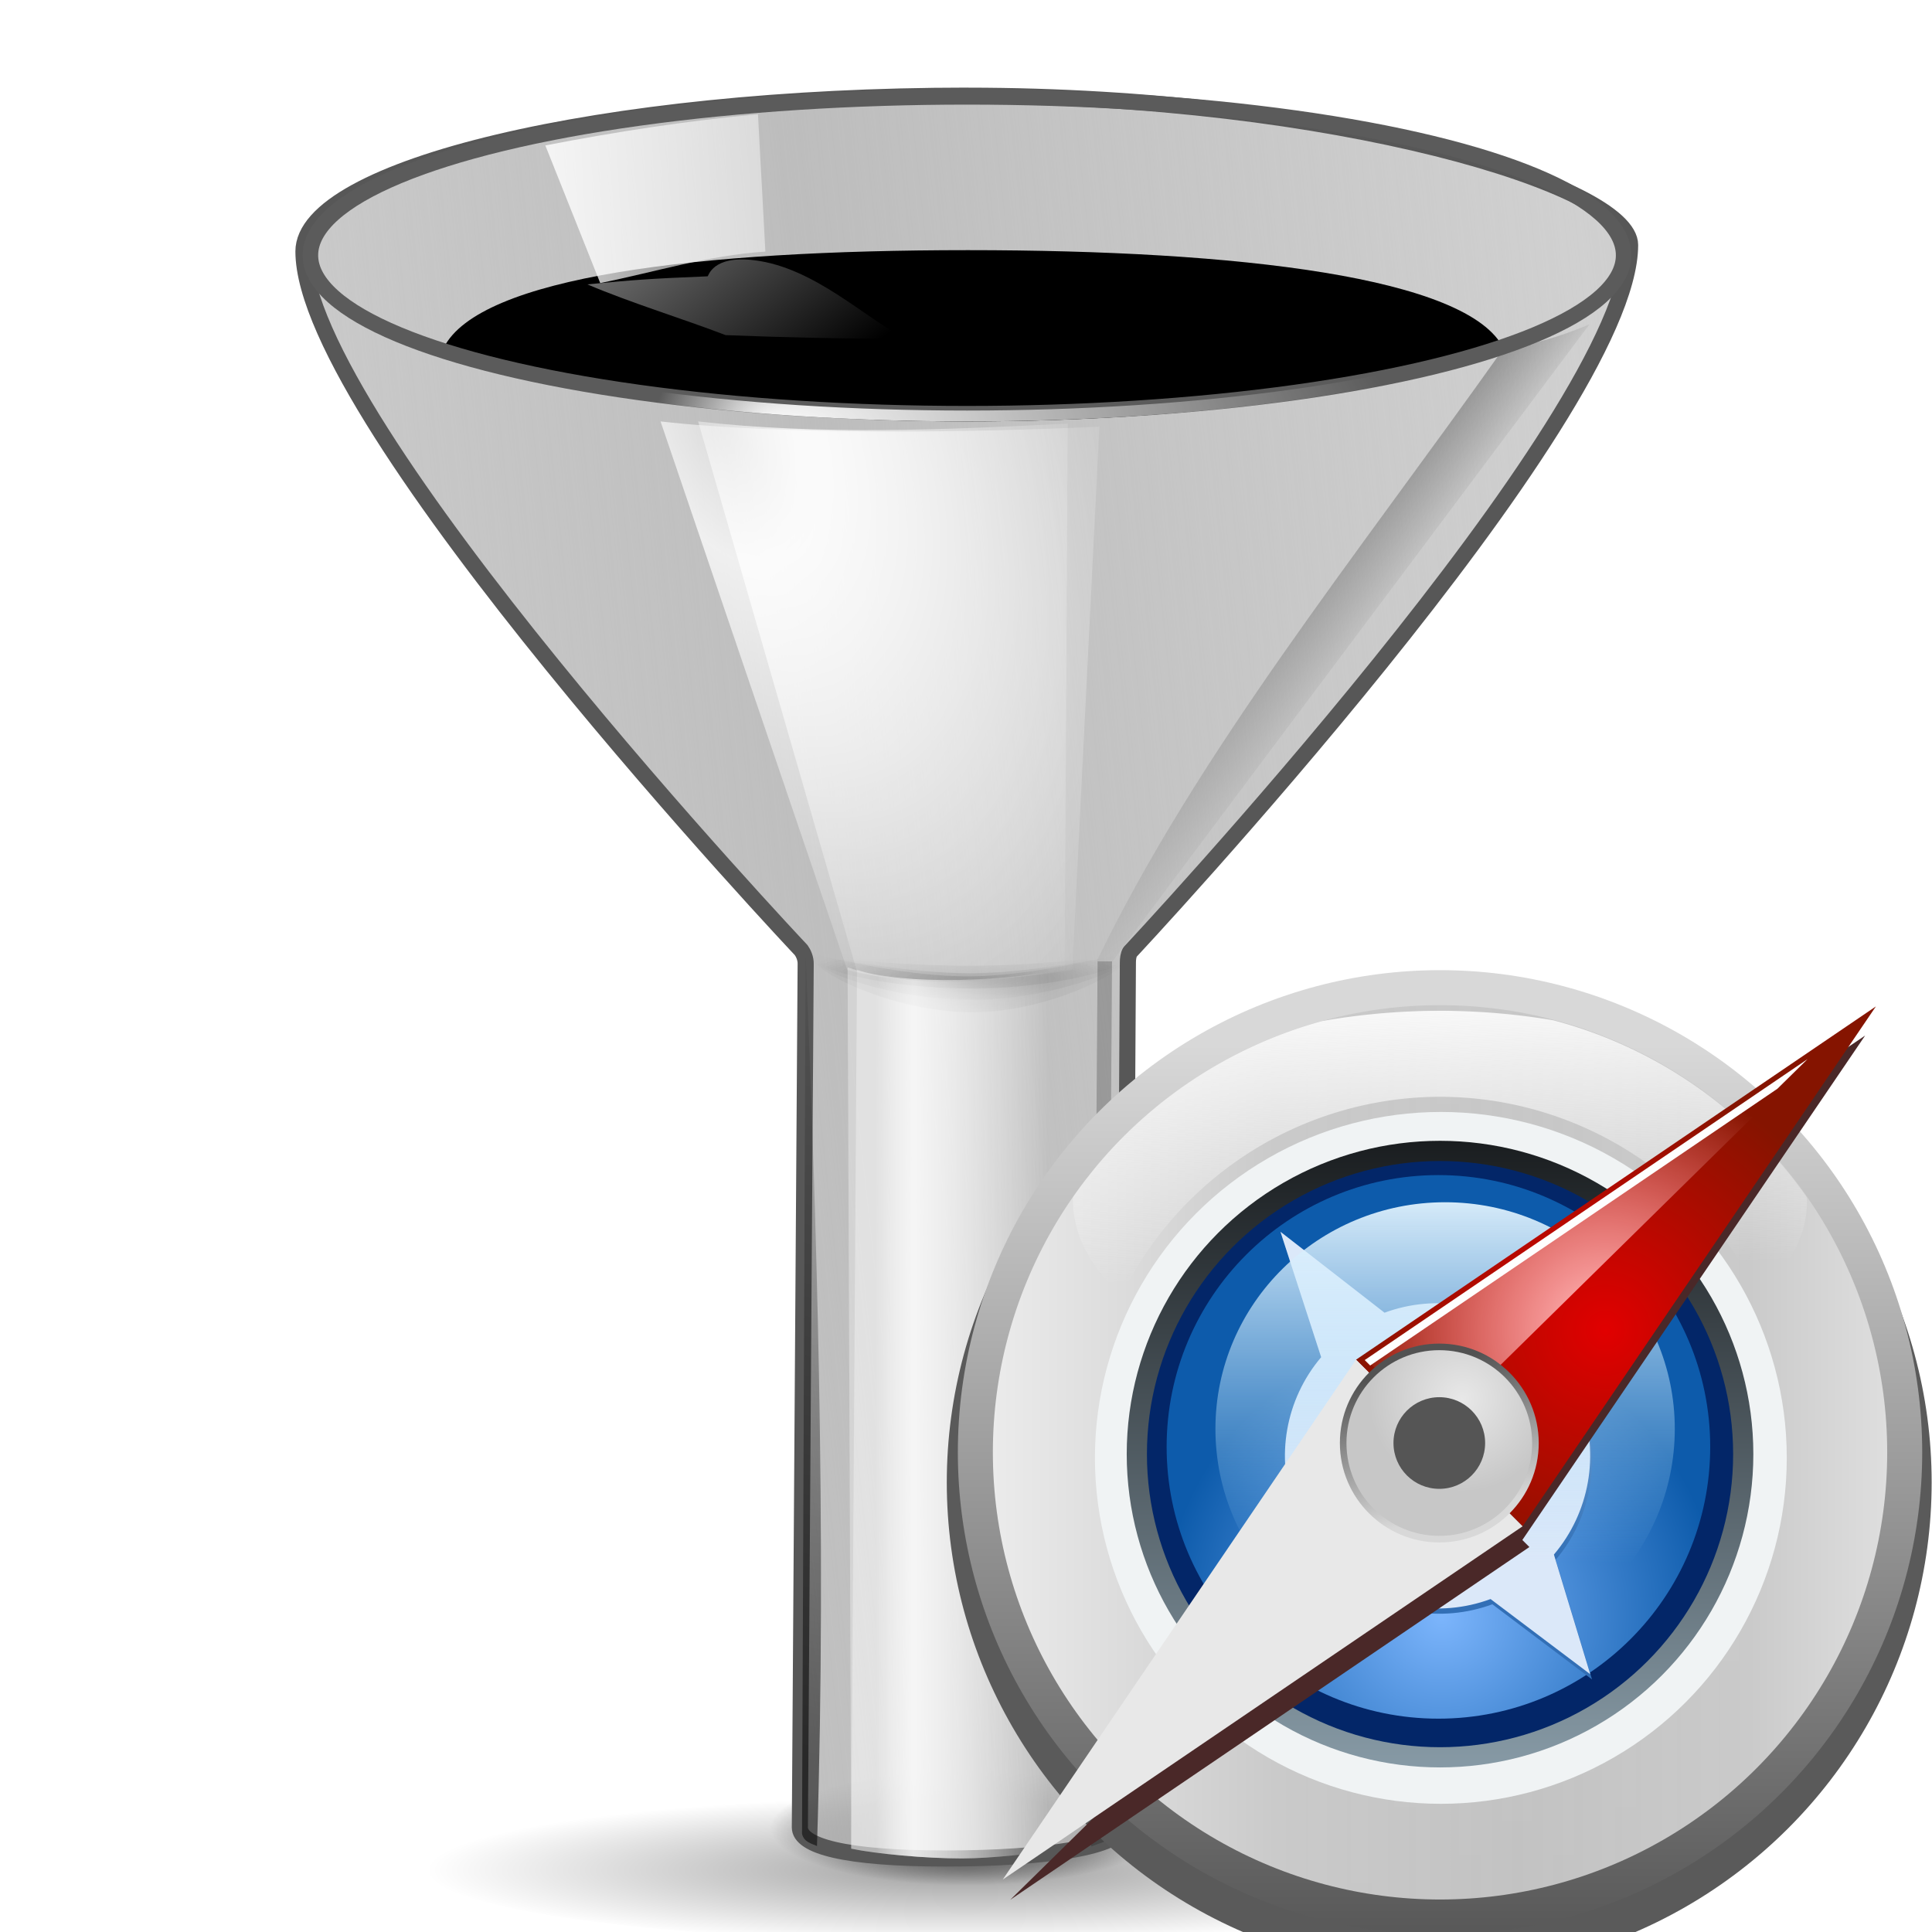 <?xml version="1.0" encoding="UTF-8" standalone="no"?>
<svg
   xmlns:dc="http://purl.org/dc/elements/1.1/"
   xmlns:cc="http://creativecommons.org/ns#"
   xmlns:rdf="http://www.w3.org/1999/02/22-rdf-syntax-ns#"
   xmlns:svg="http://www.w3.org/2000/svg"
   xmlns="http://www.w3.org/2000/svg"
   xmlns:xlink="http://www.w3.org/1999/xlink"
   xmlns:sodipodi="http://sodipodi.sourceforge.net/DTD/sodipodi-0.dtd"
   xmlns:inkscape="http://www.inkscape.org/namespaces/inkscape"
   height="24"
   viewBox="0 0 6.35 6.35"
   width="24"
   version="1.1"
   id="svg210"
   sodipodi:docname="lc_formfilternavigator.svg"
   inkscape:version="0.92.4 (unknown)"
   inkscape:export-filename="/home/rizmut/Dokumen/Rizmut/Github/libreoffice-style-karasa-jaga/build/next/cmd/lc_formfilternavigator.png"
   inkscape:export-xdpi="96"
   inkscape:export-ydpi="96">
  <defs
     id="defs214">
    <linearGradient
       id="linearGradient3489">
      <stop
         style="stop-color:#765c44;stop-opacity:1"
         offset="0"
         id="stop3491" />
      <stop
         style="stop-color:#765c44;stop-opacity:0"
         offset="1"
         id="stop3493" />
    </linearGradient>
    <filter
       id="filter3477-3-7"
       height="1.277"
       y="-0.139"
       width="1.28"
       x="-0.14">
      <feGaussianBlur
         id="feGaussianBlur3479-6-5"
         stdDeviation="0.288"
         inkscape:collect="always" />
    </filter>
    <filter
       id="filter926"
       height="1.277"
       y="-0.139"
       width="1.28"
       x="-0.14">
      <feGaussianBlur
         id="feGaussianBlur924"
         stdDeviation="0.288"
         inkscape:collect="always" />
    </filter>
    <linearGradient
       x1="304.887"
       y1="385.861"
       x2="345.62"
       y2="384.624"
       id="linearGradient3298-9"
       xlink:href="#linearGradient3489"
       gradientUnits="userSpaceOnUse" />
    <filter
       id="filter937"
       height="1.277"
       y="-0.139"
       width="1.28"
       x="-0.14">
      <feGaussianBlur
         id="feGaussianBlur935"
         stdDeviation="0.288"
         inkscape:collect="always" />
    </filter>
    <linearGradient
       id="linearGradient3366">
      <stop
         style="stop-color:#ff8787;stop-opacity:1"
         offset="0"
         id="stop3368" />
      <stop
         style="stop-color:#ff8787;stop-opacity:0"
         offset="1"
         id="stop4472" />
    </linearGradient>
    <filter
       id="filter945"
       height="1.277"
       y="-0.139"
       width="1.28"
       x="-0.14">
      <feGaussianBlur
         id="feGaussianBlur943"
         stdDeviation="0.288"
         inkscape:collect="always" />
    </filter>
    <linearGradient
       x1="31.906"
       y1="13.51"
       x2="34.875"
       y2="13.51"
       id="linearGradient3310-2"
       xlink:href="#linearGradient3207"
       gradientUnits="userSpaceOnUse"
       gradientTransform="translate(-0.3)"
       spreadMethod="reflect" />
    <linearGradient
       id="linearGradient3207">
      <stop
         style="stop-color:#ffffff;stop-opacity:1"
         offset="0"
         id="stop3209" />
      <stop
         style="stop-color:#790000;stop-opacity:0"
         offset="1"
         id="stop3211" />
    </linearGradient>
    <filter
       id="filter953"
       height="1.277"
       y="-0.139"
       width="1.28"
       x="-0.14">
      <feGaussianBlur
         id="feGaussianBlur951"
         stdDeviation="0.288"
         inkscape:collect="always" />
    </filter>
    <filter
       id="filter960"
       height="1.277"
       y="-0.139"
       width="1.28"
       x="-0.14">
      <feGaussianBlur
         id="feGaussianBlur958"
         stdDeviation="0.288"
         inkscape:collect="always" />
    </filter>
    <linearGradient
       inkscape:collect="always"
       xlink:href="#g"
       id="linearGradient1156"
       gradientUnits="userSpaceOnUse"
       gradientTransform="matrix(0.221,0,0,0.27,2.861,262.566)"
       x1="55.875"
       y1="91.297"
       x2="70.719"
       y2="91.297" />
    <radialGradient
       inkscape:collect="always"
       xlink:href="#b"
       id="radialGradient1158"
       gradientUnits="userSpaceOnUse"
       gradientTransform="matrix(0.239,0,0,0.038,1.738,277.543)"
       cx="63.463"
       cy="66.417"
       r="13.789" />
    <filter
       style="color-interpolation-filters:sRGB"
       id="q-1"
       height="1.121"
       width="1.119"
       x="-0.06"
       y="-0.06">
      <feGaussianBlur
         stdDeviation=".825"
         id="feGaussianBlur44-9" />
    </filter>
    <linearGradient
       id="linearGradient1547"
       gradientUnits="userSpaceOnUse"
       x1="24.782"
       x2="24.782"
       xlink:href="#s"
       y1="297.659"
       y2="279.829" />
    <linearGradient
       id="linearGradient1551">
      <stop
         offset="0"
         stop-color="#525252"
         id="stop48-4" />
      <stop
         offset="1"
         stop-color="#d8d8d8"
         id="stop50-7" />
    </linearGradient>
    <linearGradient
       id="linearGradient1558"
       gradientUnits="userSpaceOnUse"
       x1="15.897"
       x2="32.987"
       y1="287.619"
       y2="287.619">
      <stop
         offset="0"
         stop-color="#ebebeb"
         id="stop53-8" />
      <stop
         offset=".316"
         stop-color="#cacaca"
         id="stop55-4" />
      <stop
         offset=".587"
         stop-color="#c7c7c7"
         stop-opacity=".956"
         id="stop57-5" />
      <stop
         offset=".846"
         stop-color="#cacaca"
         id="stop59-0" />
      <stop
         offset="1"
         stop-color="#dedede"
         id="stop61-3" />
    </linearGradient>
    <filter
       style="color-interpolation-filters:sRGB"
       id="u-6"
       height="1.024"
       width="1.024"
       x="-0.012"
       y="-0.012">
      <feGaussianBlur
         stdDeviation=".128"
         id="feGaussianBlur64-1" />
    </filter>
    <linearGradient
       id="linearGradient1564"
       gradientUnits="userSpaceOnUse"
       x1="24.701"
       x2="24.733"
       y1="281.364"
       y2="294.219">
      <stop
         offset="0"
         stop-color="#171a1c"
         id="stop67-0" />
      <stop
         offset="1"
         stop-color="#8ca0ac"
         id="stop69-6" />
    </linearGradient>
    <radialGradient
       id="w-3"
       cx="63.029"
       cy="288.187"
       gradientUnits="userSpaceOnUse"
       r="11.437">
      <stop
         offset="0"
         stop-color="#7cb5fc"
         id="stop72-2" />
      <stop
         offset="1"
         stop-color="#0d5bab"
         id="stop74-0" />
    </radialGradient>
    <filter
       style="color-interpolation-filters:sRGB"
       id="x-6"
       height="1.024"
       width="1.024"
       x="-0.012"
       y="-0.012">
      <feGaussianBlur
         stdDeviation=".112"
         id="feGaussianBlur77-1" />
    </filter>
    <filter
       style="color-interpolation-filters:sRGB"
       id="y-5"
       height="1.024"
       width="1.024"
       x="-0.012"
       y="-0.012">
      <feGaussianBlur
         stdDeviation=".087"
         id="feGaussianBlur80-5" />
    </filter>
    <linearGradient
       id="linearGradient1575"
       gradientTransform="matrix(0.41,0,0,0.437,-1.244,164.528)"
       gradientUnits="userSpaceOnUse"
       x1="63.5"
       x2="63.5"
       y1="269.897"
       y2="286.495">
      <stop
         offset="0"
         stop-color="#e3f3fd"
         id="stop83-4" />
      <stop
         offset="1"
         stop-color="#a3d8f9"
         stop-opacity="0"
         id="stop85-7" />
    </linearGradient>
    <linearGradient
       id="linearGradient1579"
       gradientUnits="userSpaceOnUse"
       x1="24.47"
       x2="24.67"
       y1="278.725"
       y2="284.199">
      <stop
         offset="0"
         stop-color="#fcfcfc"
         id="stop88-6" />
      <stop
         offset="1"
         stop-color="#fcfcfc"
         stop-opacity="0"
         id="stop90-5" />
    </linearGradient>
    <radialGradient
       id="B-6"
       cx="67.733"
       cy="277.95"
       gradientTransform="matrix(-0.481,0,0,-0.481,54.944,422.867)"
       gradientUnits="userSpaceOnUse"
       r="7.575">
      <stop
         offset="0"
         stop-color="#bfbfbf"
         id="stop93-9" />
      <stop
         offset="1"
         stop-color="#dfdfdf"
         stop-opacity="0"
         id="stop95-3" />
    </radialGradient>
    <filter
       style="color-interpolation-filters:sRGB"
       id="C-7"
       height="1.048"
       width="1.048"
       x="-0.024"
       y="-0.024">
      <feGaussianBlur
         stdDeviation=".948"
         id="feGaussianBlur98-4" />
    </filter>
    <radialGradient
       id="D-5"
       cx="21.273"
       cy="276.883"
       gradientUnits="userSpaceOnUse"
       r="6.795">
      <stop
         offset="0"
         stop-color="#e10000"
         id="stop101-2" />
      <stop
         offset="1"
         stop-color="#851400"
         id="stop103-5" />
    </radialGradient>
    <radialGradient
       id="E-4"
       cx="21.273"
       cy="276.883"
       gradientUnits="userSpaceOnUse"
       r="6.795">
      <stop
         offset="0"
         stop-color="#ffbfbf"
         id="stop106-7" />
      <stop
         offset="1"
         stop-color="#ffbfbf"
         stop-opacity="0"
         id="stop108-4" />
    </radialGradient>
    <linearGradient
       id="linearGradient1592"
       gradientUnits="userSpaceOnUse"
       x1="16.526"
       x2="17.476"
       xlink:href="#s"
       y1="277.832"
       y2="281.63" />
    <radialGradient
       id="G-4"
       cx="17.527"
       cy="278.682"
       gradientUnits="userSpaceOnUse"
       r="2.427">
      <stop
         offset="0"
         stop-color="#e8e8e8"
         id="stop112-3" />
      <stop
         offset="1"
         stop-color="#c7c7c7"
         id="stop114-0" />
    </radialGradient>
    <filter
       style="color-interpolation-filters:sRGB"
       id="H-7"
       height="1.088"
       width="1.061"
       x="-0.03"
       y="-0.044">
      <feGaussianBlur
         stdDeviation=".62"
         id="feGaussianBlur117-8" />
    </filter>
  </defs>
  <sodipodi:namedview
     pagecolor="#ffffff"
     bordercolor="#666666"
     borderopacity="1"
     objecttolerance="10"
     gridtolerance="10"
     guidetolerance="10"
     inkscape:pageopacity="0"
     inkscape:pageshadow="2"
     inkscape:window-width="1366"
     inkscape:window-height="714"
     id="namedview212"
     showgrid="true"
     inkscape:zoom="10.429825"
     inkscape:cx="14.298214"
     inkscape:cy="9.0890006"
     inkscape:window-x="0"
     inkscape:window-y="28"
     inkscape:window-maximized="1"
     inkscape:current-layer="svg210"
     scale-x="0.065"
     inkscape:pagecheckerboard="false">
    <inkscape:grid
       type="xygrid"
       id="grid967" />
  </sodipodi:namedview>
  <radialGradient
     id="a"
     cx="63.912"
     cy="115.709"
     fy="115.709"
     gradientTransform="matrix(0.161,0,0,0.022,6.615,294.57)"
     gradientUnits="userSpaceOnUse"
     r="63.912"
     xlink:href="#b" />
  <linearGradient
     id="b">
    <stop
       offset="0"
       id="stop3" />
    <stop
       offset="1"
       stop-opacity="0"
       id="stop5" />
  </linearGradient>
  <radialGradient
     id="c"
     cx="63.816"
     cy="120.575"
     gradientTransform="matrix(0.257,0,0,0.075,0.55,287.267)"
     gradientUnits="userSpaceOnUse"
     r="14.672">
    <stop
       offset="0"
       id="stop8" />
    <stop
       offset=".571"
       id="stop10" />
    <stop
       offset="1"
       stop-opacity="0"
       id="stop12" />
  </radialGradient>
  <linearGradient
     id="d"
     gradientTransform="matrix(0.221,0,0,0.237,2.861,264.653)"
     gradientUnits="userSpaceOnUse"
     x1="94.422"
     x2="100.781"
     xlink:href="#b"
     y1="30.356"
     y2="35.359" />
  <linearGradient
     id="e"
     gradientTransform="matrix(0.221,0,0,0.27,2.861,262.566)"
     gradientUnits="userSpaceOnUse"
     spreadMethod="reflect"
     x1="55.827"
     x2="121.361"
     y1="61.355"
     y2="52.605">
    <stop
       offset="0"
       stop-color="#bdbdbd"
       id="stop16" />
    <stop
       offset="1"
       stop-color="#bdbdbd"
       stop-opacity="0"
       id="stop18" />
  </linearGradient>
  <linearGradient
     id="f"
     gradientTransform="matrix(0.221,0,0,0.27,2.861,262.566)"
     gradientUnits="userSpaceOnUse"
     x1="55.875"
     x2="70.719"
     xlink:href="#g"
     y1="91.297"
     y2="91.297" />
  <linearGradient
     id="g">
    <stop
       offset="0"
       stop-color="#fff"
       stop-opacity=".538"
       id="stop22" />
    <stop
       offset=".215"
       stop-color="#fff"
       id="stop24" />
    <stop
       offset=".663"
       stop-color="#fff"
       stop-opacity=".415"
       id="stop26" />
    <stop
       offset="1"
       stop-color="#fff"
       stop-opacity="0"
       id="stop28" />
  </linearGradient>
  <radialGradient
     id="h"
     cx="63.463"
     cy="66.417"
     gradientTransform="matrix(0.239,0,0,0.038,1.738,277.543)"
     gradientUnits="userSpaceOnUse"
     r="13.789"
     xlink:href="#b" />
  <radialGradient
     id="i"
     cx="51.788"
     cy="41.3"
     gradientTransform="matrix(0.434,-0.215,0.359,0.763,-25.519,249.071)"
     gradientUnits="userSpaceOnUse"
     r="15.996"
     xlink:href="#g" />
  <radialGradient
     id="j"
     cx="52.715"
     cy="41.561"
     gradientTransform="matrix(0.434,-0.214,0.359,0.758,-25.519,249.241)"
     gradientUnits="userSpaceOnUse"
     r="15.996"
     xlink:href="#g" />
  <radialGradient
     id="k"
     cx="57.214"
     cy="124.007"
     fx="49.233"
     fy="124.007"
     gradientTransform="matrix(0.62,-6e-8,0,0.288,-17.456,233.799)"
     gradientUnits="userSpaceOnUse"
     r="11.383"
     xlink:href="#l" />
  <linearGradient
     id="l">
    <stop
       offset="0"
       stop-color="#fff"
       id="stop35" />
    <stop
       offset="1"
       stop-color="#fff"
       stop-opacity="0"
       id="stop37" />
  </linearGradient>
  <radialGradient
     id="m"
     cx="63.463"
     cy="66.417"
     gradientTransform="matrix(0.239,0,0,0.067,1.738,275.644)"
     gradientUnits="userSpaceOnUse"
     r="13.789"
     xlink:href="#b" />
  <linearGradient
     id="n"
     gradientTransform="matrix(0.22,-0.011,0.012,0.236,2.886,263.424)"
     gradientUnits="userSpaceOnUse"
     x1="26.517"
     x2="67.553"
     xlink:href="#l"
     y1="6.289"
     y2="6.289" />
  <linearGradient
     id="o"
     gradientTransform="matrix(0.221,0,0,0.165,2.861,264.396)"
     gradientUnits="userSpaceOnUse"
     x1="27.081"
     x2="59.769"
     xlink:href="#l"
     y1="-14.285"
     y2="17.406" />
  <linearGradient
     id="p"
     gradientTransform="matrix(0.248,0,0,0.259,1.418,263.052)"
     gradientUnits="userSpaceOnUse"
     x1="48.648"
     x2="63.212"
     xlink:href="#b"
     y1="123.091"
     y2="60.341" />
  <filter
     id="q"
     height="1.121"
     width="1.119"
     x="-0.06"
     y="-0.06"
     style="color-interpolation-filters:sRGB">
    <feGaussianBlur
       stdDeviation=".825"
       id="feGaussianBlur44" />
  </filter>
  <linearGradient
     id="r"
     gradientUnits="userSpaceOnUse"
     x1="24.782"
     x2="24.782"
     xlink:href="#s"
     y1="297.659"
     y2="279.829" />
  <linearGradient
     id="s">
    <stop
       offset="0"
       stop-color="#525252"
       id="stop48" />
    <stop
       offset="1"
       stop-color="#d8d8d8"
       id="stop50" />
  </linearGradient>
  <linearGradient
     id="t"
     gradientUnits="userSpaceOnUse"
     x1="15.897"
     x2="32.987"
     y1="287.619"
     y2="287.619">
    <stop
       offset="0"
       stop-color="#ebebeb"
       id="stop53" />
    <stop
       offset=".316"
       stop-color="#cacaca"
       id="stop55" />
    <stop
       offset=".587"
       stop-color="#c7c7c7"
       stop-opacity=".956"
       id="stop57" />
    <stop
       offset=".846"
       stop-color="#cacaca"
       id="stop59" />
    <stop
       offset="1"
       stop-color="#dedede"
       id="stop61" />
  </linearGradient>
  <filter
     id="u"
     height="1.024"
     width="1.024"
     x="-0.012"
     y="-0.012"
     style="color-interpolation-filters:sRGB">
    <feGaussianBlur
       stdDeviation=".128"
       id="feGaussianBlur64" />
  </filter>
  <linearGradient
     id="v"
     gradientUnits="userSpaceOnUse"
     x1="24.701"
     x2="24.733"
     y1="281.364"
     y2="294.219">
    <stop
       offset="0"
       stop-color="#171a1c"
       id="stop67" />
    <stop
       offset="1"
       stop-color="#8ca0ac"
       id="stop69" />
  </linearGradient>
  <radialGradient
     id="w"
     cx="63.029"
     cy="288.187"
     gradientUnits="userSpaceOnUse"
     r="11.437">
    <stop
       offset="0"
       stop-color="#7cb5fc"
       id="stop72" />
    <stop
       offset="1"
       stop-color="#0d5bab"
       id="stop74" />
  </radialGradient>
  <filter
     id="x"
     height="1.024"
     width="1.024"
     x="-0.012"
     y="-0.012"
     style="color-interpolation-filters:sRGB">
    <feGaussianBlur
       stdDeviation=".112"
       id="feGaussianBlur77" />
  </filter>
  <filter
     id="y"
     height="1.024"
     width="1.024"
     x="-0.012"
     y="-0.012"
     style="color-interpolation-filters:sRGB">
    <feGaussianBlur
       stdDeviation=".087"
       id="feGaussianBlur80" />
  </filter>
  <linearGradient
     id="z"
     gradientTransform="matrix(0.41,0,0,0.437,-1.244,164.528)"
     gradientUnits="userSpaceOnUse"
     x1="63.5"
     x2="63.5"
     y1="269.897"
     y2="286.495">
    <stop
       offset="0"
       stop-color="#e3f3fd"
       id="stop83" />
    <stop
       offset="1"
       stop-color="#a3d8f9"
       stop-opacity="0"
       id="stop85" />
  </linearGradient>
  <linearGradient
     id="A"
     gradientUnits="userSpaceOnUse"
     x1="24.47"
     x2="24.67"
     y1="278.725"
     y2="284.199">
    <stop
       offset="0"
       stop-color="#fcfcfc"
       id="stop88" />
    <stop
       offset="1"
       stop-color="#fcfcfc"
       stop-opacity="0"
       id="stop90" />
  </linearGradient>
  <radialGradient
     id="B"
     cx="67.733"
     cy="277.95"
     gradientTransform="matrix(-0.481,0,0,-0.481,54.944,422.867)"
     gradientUnits="userSpaceOnUse"
     r="7.575">
    <stop
       offset="0"
       stop-color="#bfbfbf"
       id="stop93" />
    <stop
       offset="1"
       stop-color="#dfdfdf"
       stop-opacity="0"
       id="stop95" />
  </radialGradient>
  <filter
     id="C"
     height="1.048"
     width="1.048"
     x="-0.024"
     y="-0.024"
     style="color-interpolation-filters:sRGB">
    <feGaussianBlur
       stdDeviation=".948"
       id="feGaussianBlur98" />
  </filter>
  <radialGradient
     id="D"
     cx="21.273"
     cy="276.883"
     gradientUnits="userSpaceOnUse"
     r="6.795">
    <stop
       offset="0"
       stop-color="#e10000"
       id="stop101" />
    <stop
       offset="1"
       stop-color="#851400"
       id="stop103" />
  </radialGradient>
  <radialGradient
     id="E"
     cx="21.273"
     cy="276.883"
     gradientUnits="userSpaceOnUse"
     r="6.795">
    <stop
       offset="0"
       stop-color="#ffbfbf"
       id="stop106" />
    <stop
       offset="1"
       stop-color="#ffbfbf"
       stop-opacity="0"
       id="stop108" />
  </radialGradient>
  <linearGradient
     id="F"
     gradientUnits="userSpaceOnUse"
     x1="16.526"
     x2="17.476"
     xlink:href="#s"
     y1="277.832"
     y2="281.63" />
  <radialGradient
     id="G"
     cx="17.527"
     cy="278.682"
     gradientUnits="userSpaceOnUse"
     r="2.427">
    <stop
       offset="0"
       stop-color="#e8e8e8"
       id="stop112" />
    <stop
       offset="1"
       stop-color="#c7c7c7"
       id="stop114" />
  </radialGradient>
  <filter
     id="H"
     height="1.088"
     width="1.061"
     x="-0.03"
     y="-0.044"
     style="color-interpolation-filters:sRGB">
    <feGaussianBlur
       stdDeviation=".62"
       id="feGaussianBlur117" />
  </filter>
  <g
     id="g158"
     transform="matrix(0.172,0,0,0.172,0.265,-44.957)">
    <path
       inkscape:connector-curvature="0"
       id="path1143"
       transform="matrix(1.539,0,0,1.539,-1.539,261.568)"
       d="M 12.004,1.051 A 8.155,1.995 0 0 0 6.322,1.615 C 6.153,1.654 6.006,1.697 5.852,1.738 A 8.155,1.995 0 0 0 5.703,1.779 c -1.192,0.338 -1.938,0.762 -1.938,1.217 0,2.127 6.178,8.674 6.178,8.674 0.026,0.037 0.055,0.1 0.055,0.17 l -0.004,0.803 -0.066,9.918 c -1.019e-4,0.015 0.023,0.027 0.027,0.041 v 0.039 c 0.025,0.103 0.112,0.119 0.186,0.152 3.79e-4,-0.012 -3.74e-4,-0.023 0,-0.035 0.256,0.115 0.757,0.189 1.596,0.189 0.044,0 0.081,-0.004 0.125,-0.004 0.025,3.24e-4 0.056,0.004 0.08,0.004 0.065,0 0.148,-0.01 0.221,-0.014 0.002,-9.2e-5 0.004,9.3e-5 0.006,0 0.584,-0.018 1.064,-0.073 1.377,-0.16 v 0.023 l 0.186,-0.068 v -0.006 c 0.127,-0.053 0.207,-0.112 0.207,-0.184 0,-0.001 1.24e-4,-0.005 0,-0.006 L 14,11.822 c 0,-0.011 0.005,-0.02 0.006,-0.031 0.029,-0.035 0.045,-0.066 0.045,-0.092 0,-0.004 -0.003,-0.008 -0.004,-0.012 -0.004,7.97e-4 -0.012,0.001 -0.016,0.002 0.018,-0.019 6.203,-6.628 6.203,-8.773 0,-0.17 -0.216,-0.36 -0.576,-0.553 a 8.155,1.995 0 0 0 -7.654,-1.312 z"
       style="fill:#d0d0d0;fill-opacity:1;stroke:none;stroke-width:0.65" />
    <ellipse
       style="opacity:0.381;fill:url(#a)"
       id="ellipse120"
       ry="1.394"
       rx="10.319"
       cy="297.093"
       cx="16.933" />
    <ellipse
       style="opacity:0.414;fill:url(#c)"
       id="ellipse122"
       ry="1.102"
       rx="3.767"
       cy="296.326"
       cx="16.933" />
    <path
       sodipodi:nodetypes="ccc"
       style="fill:#ffffff;fill-opacity:0.757"
       inkscape:connector-curvature="0"
       id="path124"
       d="m 14.115,263.952 v -0.739 z" />
    <path
       sodipodi:nodetypes="ccccc"
       inkscape:connector-curvature="0"
       style="opacity:0.42;fill:url(#d)"
       id="path126"
       d="m 27.191,268.036 c -2.843,4.01 -5.838,7.705 -7.777,11.714 l 0.31,-0.011 9.109,-12.164 c -0.605,0.257 -1.147,0.401 -1.642,0.46 z" />
    <path
       sodipodi:nodetypes="csccssscccsc"
       inkscape:connector-curvature="0"
       id="path128"
       style="fill:url(#e);stroke:#575757;stroke-width:0.308;stroke-linecap:round;stroke-linejoin:round;stroke-miterlimit:4;stroke-dasharray:none;stroke-dashoffset:4;stroke-opacity:1"
       d="m 16.954,263.206 c -7.009,0 -12.696,1.387 -12.696,2.976 0,3.275 9.511,13.352 9.511,13.352 0.041,0.058 0.089,0.155 0.086,0.268 l -0.111,16.495 c -0.002,0.355 0.851,0.595 2.785,0.595 1.893,0 3.387,-0.222 3.387,-0.628 0,-0.002 1.91e-4,-0.007 0,-0.009 l 0.096,-16.486 c 0,-0.066 0.009,-0.141 0.04,-0.198 0,0 9.557,-10.205 9.557,-13.512 0,-1.126 -5.646,-2.852 -12.655,-2.852 z" />
    <path
       sodipodi:nodetypes="scscs"
       inkscape:connector-curvature="0"
       id="path130"
       d="m 16.954,266.158 c -5.168,0 -9.334,0.508 -10.016,1.865 2.227,0.874 5.818,1.408 10.016,1.408 4.194,0 8.009,-0.522 10.237,-1.394 -0.669,-1.361 -5.059,-1.879 -10.237,-1.879 z" />
    <path
       sodipodi:nodetypes="ccscccc"
       inkscape:connector-curvature="0"
       style="opacity:0.615;fill:url(#linearGradient1156)"
       id="path132"
       d="m 14.836,279.906 -0.111,16.798 c 0.472,0.099 1.419,0.187 2.118,0.187 0.582,0 1.419,-0.1 1.85,-0.17 l 0.111,-16.849 c -1.092,0.244 -2.876,0.42 -3.968,0.034 z" />
    <path
       sodipodi:nodetypes="cssccscc"
       inkscape:connector-curvature="0"
       style="opacity:0.11;fill:url(#radialGradient1158)"
       id="path134"
       d="m 13.942,279.594 c -8.73e-4,0.006 -0.006,0.011 -0.006,0.017 0,0.323 1.581,0.872 3.087,0.872 1.507,0 3.066,-0.583 3.066,-0.906 0,-0.006 -0.005,-0.011 -0.006,-0.017 -0.601,0.136 -1.931,0.272 -3.06,0.272 -1.129,0 -2.48,-0.102 -3.081,-0.238 z" />
    <path
       sodipodi:nodetypes="cccccc"
       inkscape:connector-curvature="0"
       style="opacity:0.758;fill:url(#i)"
       id="path136"
       d="m 14.836,279.945 -3.036,-10.514 c 2.335,0.266 4.718,0.159 7.062,0.042 l -0.058,10.438 c -1.092,0.204 -2.876,0.357 -3.968,0.034 z" />
    <path
       sodipodi:nodetypes="cssccscc"
       inkscape:connector-curvature="0"
       style="opacity:0.11;fill:url(#h)"
       id="path138"
       d="m 13.942,279.594 c -8.73e-4,0.006 -0.006,0.011 -0.006,0.017 0,0.323 1.581,0.657 3.087,0.657 1.507,0 3.066,-0.368 3.066,-0.691 0,-0.006 -0.005,-0.011 -0.006,-0.017 -0.601,0.136 -1.948,0.415 -3.078,0.415 -1.129,0 -2.463,-0.245 -3.064,-0.381 z" />
    <ellipse
       id="ellipse140"
       style="fill:none;stroke:#5b5b5b;stroke-width:0.296;stroke-linecap:round;stroke-linejoin:round;stroke-dashoffset:4"
       ry="3.027"
       rx="12.547"
       cy="266.256"
       cx="16.938" />
    <path
       sodipodi:nodetypes="cccccc"
       inkscape:connector-curvature="0"
       style="opacity:0.758;fill:url(#j)"
       id="path142"
       d="m 14.65,279.913 -3.568,-10.482 c 2.335,0.265 6.042,0.214 8.386,0.099 l -0.518,10.379 c -1.092,0.203 -3.208,0.325 -4.3,0.004 z" />
    <ellipse
       id="ellipse144"
       style="fill:none;stroke:url(#k);stroke-width:0.208;stroke-linecap:round;stroke-linejoin:round;stroke-dashoffset:4"
       ry="3.071"
       rx="12.554"
       cy="266.256"
       cx="16.938" />
    <path
       sodipodi:nodetypes="cssccscc"
       inkscape:connector-curvature="0"
       style="opacity:0.11;fill:url(#m)"
       id="path146"
       d="m 13.942,279.594 c -8.73e-4,0.006 -0.006,0.011 -0.006,0.017 0,0.323 1.589,1.111 3.096,1.111 1.507,0 3.058,-0.822 3.058,-1.145 0,-0.006 -0.005,-0.011 -0.006,-0.017 -0.601,0.136 -2.001,0.475 -3.13,0.475 -1.129,0 -2.41,-0.305 -3.011,-0.441 z" />
    <path
       sodipodi:nodetypes="ccscccc"
       inkscape:connector-curvature="0"
       style="opacity:0.615;fill:url(#f)"
       id="path148"
       d="m 14.656,279.863 0.069,16.841 c 0.472,0.099 1.419,0.187 2.118,0.187 0.582,0 1.419,-0.1 1.85,-0.17 l 0.235,-16.849 c -1.092,0.244 -3.18,0.377 -4.272,-0.009 z" />
    <path
       sodipodi:nodetypes="ccccc"
       style="opacity:0.213"
       inkscape:connector-curvature="0"
       id="path150"
       d="m 19.433,279.749 h 0.276 l -0.111,16.808 -0.286,0.104 z" />
    <path
       sodipodi:nodetypes="ccccc"
       inkscape:connector-curvature="0"
       style="opacity:0.836;fill:url(#n)"
       id="path152"
       d="m 8.88,264.157 c 1.363,-0.264 2.719,-0.472 4.063,-0.596 l 0.142,2.624 c -1.116,0.077 -2.098,0.389 -3.156,0.602 z" />
    <path
       sodipodi:nodetypes="ccccccc"
       inkscape:connector-curvature="0"
       style="opacity:0.836;fill:url(#o)"
       id="path154"
       d="m 11.98,266.658 c -1.177,0.049 -1.395,0.068 -2.297,0.154 0.85,0.361 1.827,0.656 2.642,0.97 1.084,0.044 2.243,0.066 3.456,0.077 -0.779,-0.388 -1.746,-1.364 -2.904,-1.508 -0.813,-0.101 -0.879,0.314 -0.897,0.307 z" />
    <path
       sodipodi:nodetypes="cccccc"
       inkscape:connector-curvature="0"
       style="opacity:0.533;fill:url(#p)"
       id="path156"
       d="m 13.857,279.701 -0.004,-0.004 -0.068,16.723 c 0.039,0.159 0.172,0.182 0.286,0.234 0.196,-6.034 -0.023,-12.29 -0.213,-16.953 z" />
  </g>
  <g
     id="g206"
     transform="matrix(0.172,0,0,0.172,0.529,-44.697)">
    <ellipse
       style="fill:#5a5a5a;filter:url(#q-1)"
       cx="62.895"
       cy="281.049"
       rx="16.596"
       ry="16.407"
       transform="matrix(0.567,0,0,0.571,-11.235,127.714)"
       id="ellipse160" />
    <circle
       style="fill:url(#r)"
       cx="24.442"
       cy="287.619"
       r="9.214"
       id="circle162" />
    <circle
       style="fill:url(#t)"
       cx="24.442"
       cy="287.619"
       r="8.545"
       id="circle164" />
    <circle
       style="fill:#f0f3f4;filter:url(#u-6)"
       cx="62.895"
       cy="281.238"
       r="12.786"
       transform="matrix(0.517,0,0,0.517,-8.059,142.325)"
       id="circle166" />
    <circle
       style="fill:url(#v)"
       cx="24.442"
       cy="287.653"
       r="5.987"
       id="circle168" />
    <circle
       style="fill:#032668"
       cx="24.442"
       cy="287.653"
       r="5.601"
       id="circle170" />
    <circle
       style="fill:url(#w-3);filter:url(#x-6)"
       cx="62.895"
       cy="281.238"
       r="11.169"
       transform="matrix(0.465,0,0,0.465,-4.835,156.739)"
       id="circle172" />
    <path
       style="fill:#326fb6;filter:url(#y-5)"
       inkscape:connector-curvature="0"
       d="m 68.953,290.281 -1.443,-4.753 c 1.416,-1.67 1.823,-3.973 1.065,-6.027 l 2.979,-3.969 -4.746,1.453 c -1.67,-1.416 -3.973,-1.823 -6.027,-1.064 l -4.135,-3.215 1.618,4.982 c -1.416,1.67 -1.823,3.972 -1.065,6.026 l -2.986,3.96 4.753,-1.443 c 1.67,1.416 3.973,1.823 6.027,1.065 z m -3.669,-5.25 c -1.891,1.324 -4.496,0.864 -5.82,-1.026 -1.324,-1.891 -0.864,-4.496 1.026,-5.82 1.891,-1.324 4.496,-0.865 5.82,1.026 1.324,1.891 0.864,4.497 -1.026,5.82 z"
       transform="matrix(0.481,0,0,0.481,-5.82,152.333)"
       id="path174" />
    <g
       transform="matrix(0.185,0.185,-0.185,0.185,47.747,208.855)"
       id="g180">
      <path
         style="fill:#dbe8f9"
         inkscape:connector-curvature="0"
         d="m 169.106,279.563 -8.056,-4.303 c -0.33,-4.012 -2.795,-7.536 -6.451,-9.22 l -1.287,-9.035 -4.282,8.06 c -4.012,0.33 -7.535,2.796 -9.219,6.452 l -9.556,1.195 8.581,4.374 c 0.33,4.012 2.795,7.535 6.451,9.219 l 1.267,9.031 4.303,-8.056 c 4.012,-0.33 7.535,-2.795 9.22,-6.451 z m -11.596,-2.056 c -0.737,4.179 -4.723,6.97 -8.902,6.233 -4.179,-0.737 -6.97,-4.722 -6.233,-8.901 0.737,-4.179 4.722,-6.97 8.901,-6.233 4.18,0.737 6.97,4.722 6.233,8.902 z"
         id="path176" />
      <path
         style="fill:#f7fcfe"
         inkscape:connector-curvature="0"
         d="m 566.443,16.883 a 31.567,31.567 0 0 0 -31.568,31.568 31.567,31.567 0 0 0 31.568,31.566 31.567,31.567 0 0 0 31.566,-31.566 31.567,31.567 0 0 0 -31.566,-31.568 z m 0,2.525 a 29.042,29.042 0 0 1 29.041,29.043 29.042,29.042 0 0 1 -29.041,29.041 29.042,29.042 0 0 1 -29.043,-29.041 29.042,29.042 0 0 1 29.043,-29.043 z"
         transform="matrix(0.265,0,0,0.265,0,263.133)"
         id="path178" />
    </g>
    <ellipse
       style="fill:url(#z)"
       cx="24.539"
       cy="287.171"
       rx="4.389"
       ry="4.331"
       id="ellipse182" />
    <path
       inkscape:connector-curvature="0"
       style="fill:url(#A)"
       d="m 24.442,279.181 a 7.013,3.64 0 0 0 -2.257,0.198 8.545,8.545 0 0 0 -4.75,3.356 7.013,3.64 0 0 0 -0.006,0.087 7.013,3.64 0 0 0 0.926,1.798 6.794,6.794 0 0 1 6.087,-3.795 6.794,6.794 0 0 1 6.092,3.795 7.013,3.64 0 0 0 0.921,-1.798 7.013,3.64 0 0 0 -0.008,-0.079 8.545,8.545 0 0 0 -4.838,-3.379 7.013,3.64 0 0 0 -2.167,-0.183 z"
       id="path184" />
    <path
       inkscape:connector-curvature="0"
       style="fill:url(#B-6)"
       d="m 18.56,293.668 7.289,-4.953 -1.116,-1.116 z"
       id="path186" />
    <g
       transform="matrix(0.731,0,0,0.731,12.05,82.883)"
       id="g204">
      <path
         style="fill:#4a2828;filter:url(#C-7)"
         inkscape:connector-curvature="0"
         d="M 285.033,23.582 227.777,62.49 237.867,72.582 190.742,118.908 248,80 247.223,79.223 Z"
         transform="matrix(0.237,0,0,0.237,-39.488,263.592)"
         id="path188" />
      <path
         inkscape:connector-curvature="0"
         style="fill:url(#D-5)"
         d="m 28.346,268.42 -13.59,9.235 4.355,4.355 z"
         id="path190" />
      <path
         style="fill:#e8e8e8"
         inkscape:connector-curvature="0"
         d="m 5.521,291.245 9.235,-13.59 4.355,4.355 z"
         id="path192" />
      <path
         inkscape:connector-curvature="0"
         style="fill:url(#E-4)"
         d="m 26.657,269.806 -11.593,7.879 1.775,1.773 z"
         id="path194" />
      <circle
         style="fill:url(#F)"
         cx="16.933"
         cy="279.833"
         r="2.599"
         id="circle196" />
      <circle
         style="fill:url(#G-4)"
         cx="16.933"
         cy="279.833"
         r="2.427"
         id="circle198" />
      <circle
         style="fill:#555555"
         cx="16.933"
         cy="279.833"
         r="1.198"
         id="circle200" />
      <path
         style="fill:#fefefe;filter:url(#H-7)"
         inkscape:connector-curvature="0"
         d="m 278.682,26.182 -48.846,33.197 0.602,0.6 44.918,-30.527 z"
         transform="matrix(0.237,0,0,0.237,-39.488,263.592)"
         id="path202" />
    </g>
  </g>
</svg>
